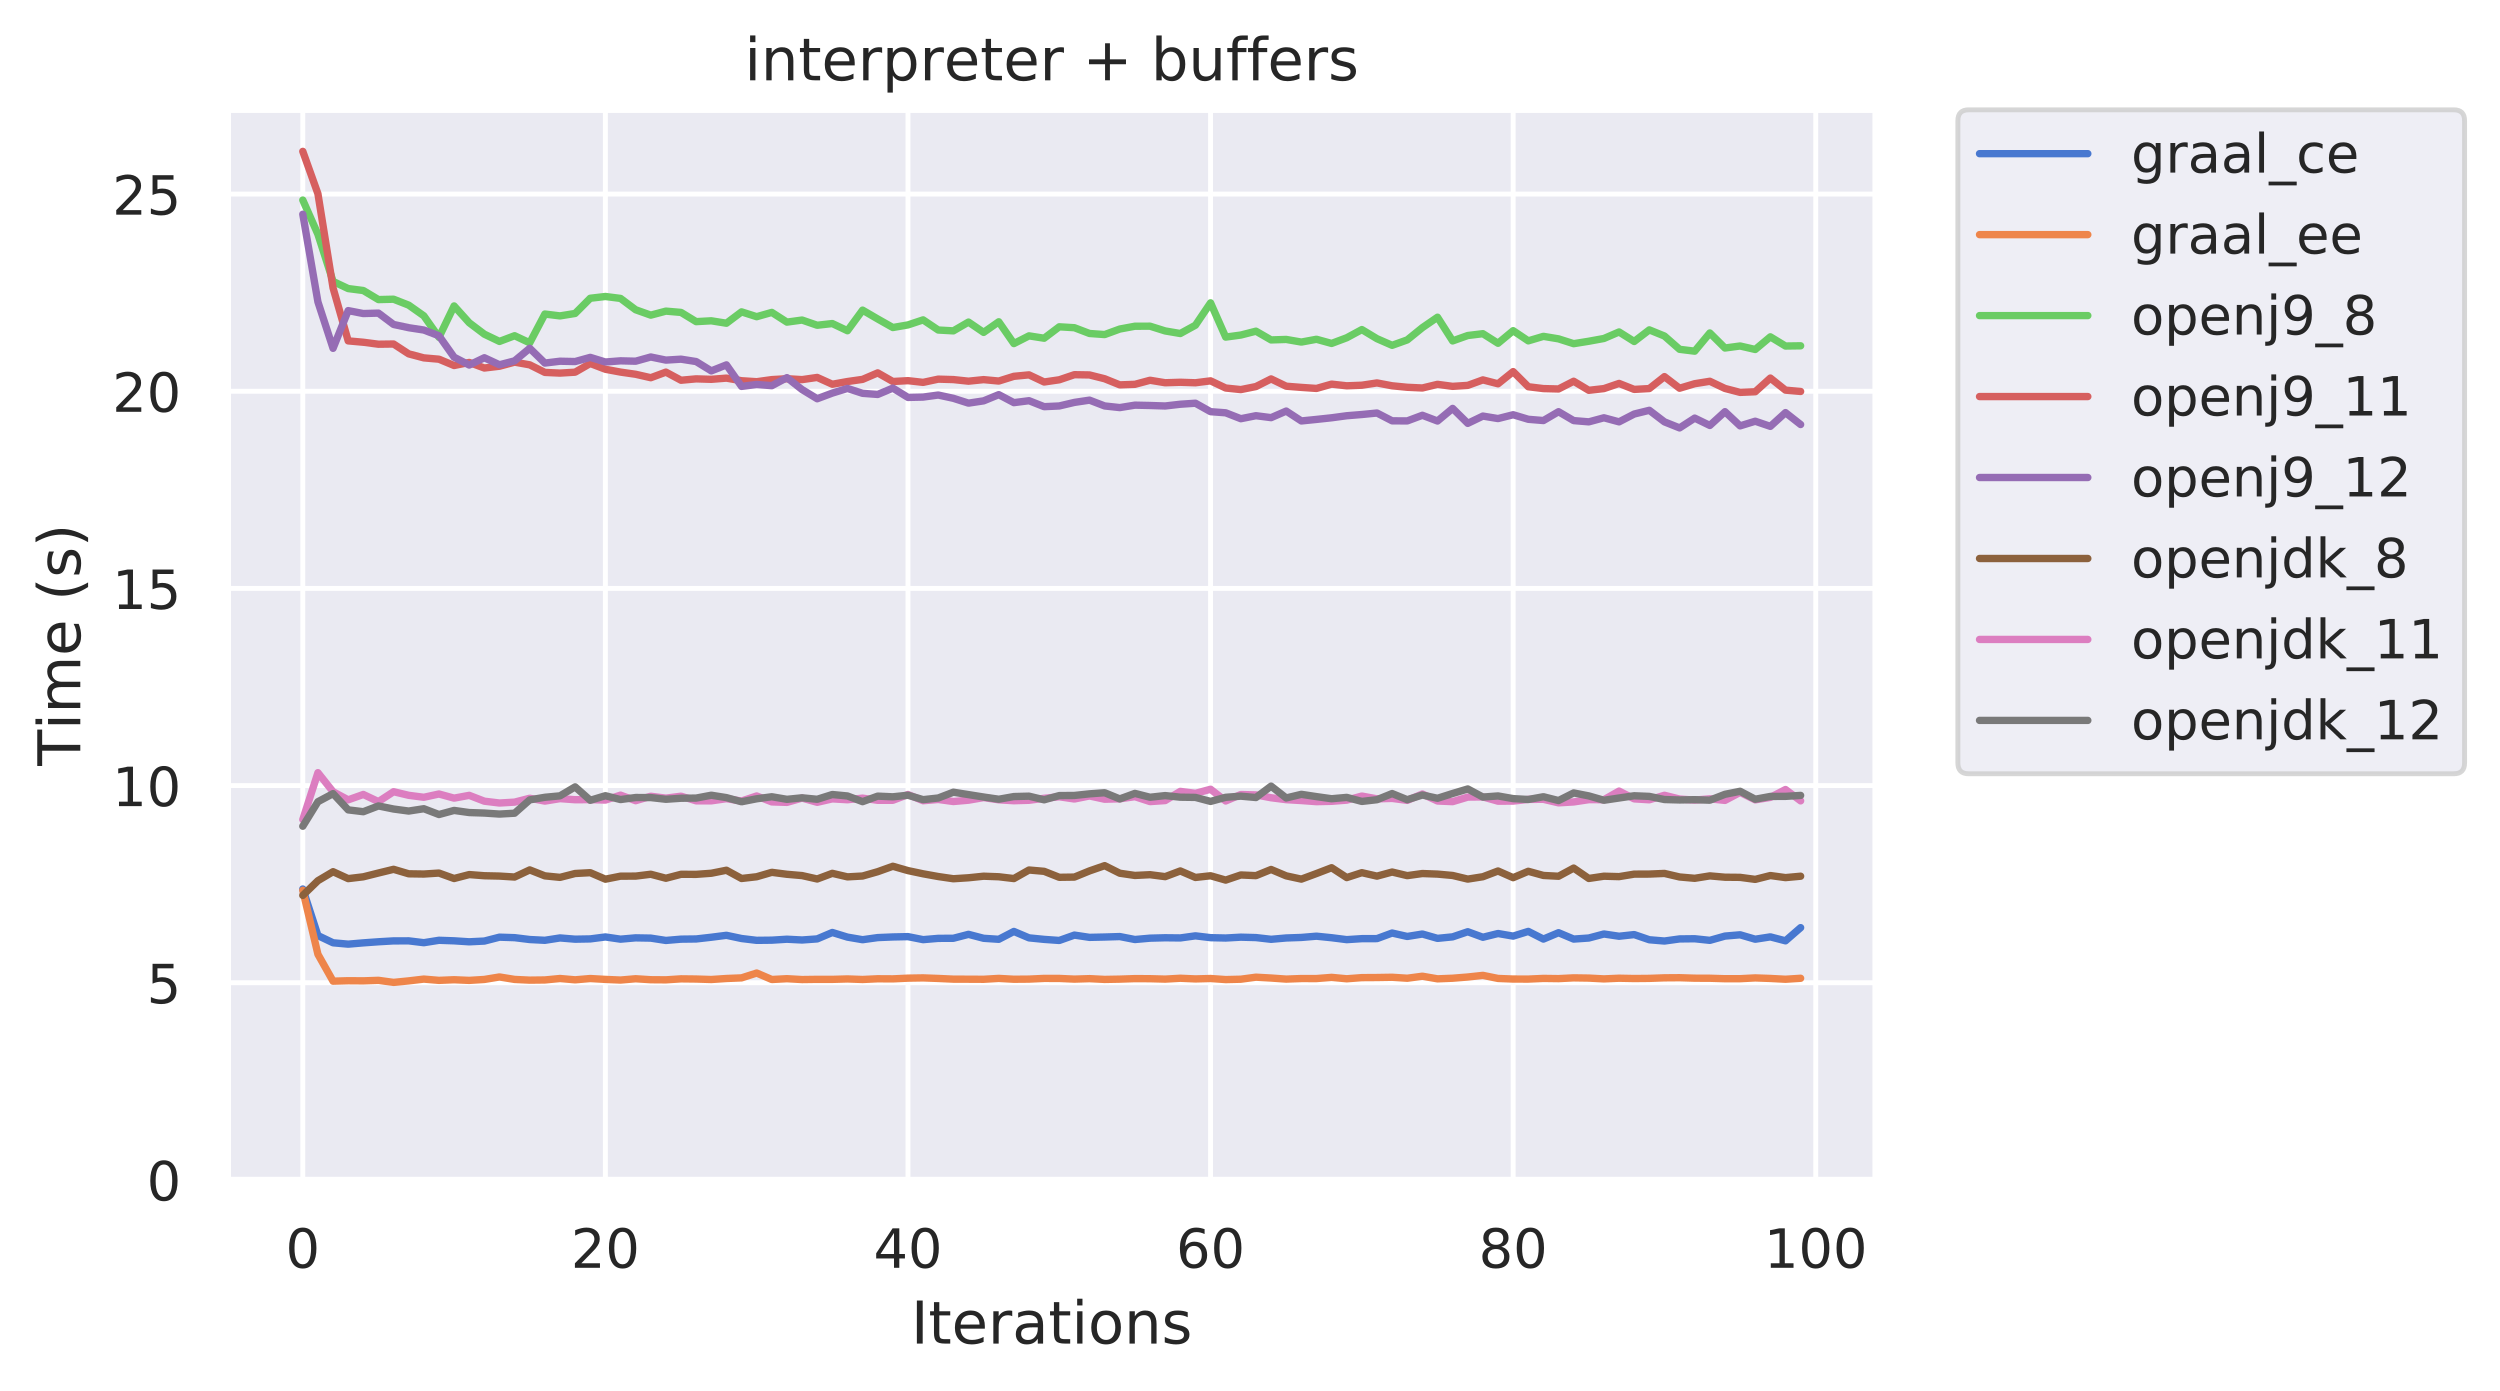 <?xml version="1.0" encoding="utf-8" standalone="no"?>
<!DOCTYPE svg PUBLIC "-//W3C//DTD SVG 1.1//EN"
  "http://www.w3.org/Graphics/SVG/1.1/DTD/svg11.dtd">
<!-- Created with matplotlib (https://matplotlib.org/) -->
<svg height="282.718pt" version="1.1" viewBox="0 0 508.011 282.718" width="508.011pt" xmlns="http://www.w3.org/2000/svg" xmlns:xlink="http://www.w3.org/1999/xlink">
 <defs>
  <style type="text/css">
*{stroke-linecap:butt;stroke-linejoin:round;}
  </style>
 </defs>
 <g id="figure_1">
  <g id="patch_1">
   <path d="M 0 282.718 
L 508.011 282.718 
L 508.011 0 
L 0 0 
z
" style="fill:#ffffff;"/>
  </g>
  <g id="axes_1">
   <g id="patch_2">
    <path d="M 46.311 239.758 
L 381.111 239.758 
L 381.111 22.318 
L 46.311 22.318 
z
" style="fill:#eaeaf2;"/>
   </g>
   <g id="matplotlib.axis_1">
    <g id="xtick_1">
     <g id="line2d_1">
      <path clip-path="url(#pb53cee1a97)" d="M 61.529 239.758 
L 61.529 22.318 
" style="fill:none;stroke:#ffffff;stroke-linecap:round;"/>
     </g>
     <g id="text_1">
      <!-- 0 -->
      <defs>
       <path d="M 31.781 66.406 
Q 24.172 66.406 20.328 58.906 
Q 16.5 51.422 16.5 36.375 
Q 16.5 21.391 20.328 13.891 
Q 24.172 6.391 31.781 6.391 
Q 39.453 6.391 43.281 13.891 
Q 47.125 21.391 47.125 36.375 
Q 47.125 51.422 43.281 58.906 
Q 39.453 66.406 31.781 66.406 
z
M 31.781 74.219 
Q 44.047 74.219 50.516 64.516 
Q 56.984 54.828 56.984 36.375 
Q 56.984 17.969 50.516 8.266 
Q 44.047 -1.422 31.781 -1.422 
Q 19.531 -1.422 13.062 8.266 
Q 6.594 17.969 6.594 36.375 
Q 6.594 54.828 13.062 64.516 
Q 19.531 74.219 31.781 74.219 
z
" id="DejaVuSans-48"/>
      </defs>
      <g style="fill:#262626;" transform="translate(58.03 257.616)scale(0.11 -0.11)">
       <use xlink:href="#DejaVuSans-48"/>
      </g>
     </g>
    </g>
    <g id="xtick_2">
     <g id="line2d_2">
      <path clip-path="url(#pb53cee1a97)" d="M 123.017 239.758 
L 123.017 22.318 
" style="fill:none;stroke:#ffffff;stroke-linecap:round;"/>
     </g>
     <g id="text_2">
      <!-- 20 -->
      <defs>
       <path d="M 19.188 8.297 
L 53.609 8.297 
L 53.609 0 
L 7.328 0 
L 7.328 8.297 
Q 12.938 14.109 22.625 23.891 
Q 32.328 33.688 34.812 36.531 
Q 39.547 41.844 41.422 45.531 
Q 43.312 49.219 43.312 52.781 
Q 43.312 58.594 39.234 62.25 
Q 35.156 65.922 28.609 65.922 
Q 23.969 65.922 18.812 64.312 
Q 13.672 62.703 7.812 59.422 
L 7.812 69.391 
Q 13.766 71.781 18.938 73 
Q 24.125 74.219 28.422 74.219 
Q 39.75 74.219 46.484 68.547 
Q 53.219 62.891 53.219 53.422 
Q 53.219 48.922 51.531 44.891 
Q 49.859 40.875 45.406 35.406 
Q 44.188 33.984 37.641 27.219 
Q 31.109 20.453 19.188 8.297 
z
" id="DejaVuSans-50"/>
      </defs>
      <g style="fill:#262626;" transform="translate(116.018 257.616)scale(0.11 -0.11)">
       <use xlink:href="#DejaVuSans-50"/>
       <use x="63.623" xlink:href="#DejaVuSans-48"/>
      </g>
     </g>
    </g>
    <g id="xtick_3">
     <g id="line2d_3">
      <path clip-path="url(#pb53cee1a97)" d="M 184.505 239.758 
L 184.505 22.318 
" style="fill:none;stroke:#ffffff;stroke-linecap:round;"/>
     </g>
     <g id="text_3">
      <!-- 40 -->
      <defs>
       <path d="M 37.797 64.312 
L 12.891 25.391 
L 37.797 25.391 
z
M 35.203 72.906 
L 47.609 72.906 
L 47.609 25.391 
L 58.016 25.391 
L 58.016 17.188 
L 47.609 17.188 
L 47.609 0 
L 37.797 0 
L 37.797 17.188 
L 4.891 17.188 
L 4.891 26.703 
z
" id="DejaVuSans-52"/>
      </defs>
      <g style="fill:#262626;" transform="translate(177.506 257.616)scale(0.11 -0.11)">
       <use xlink:href="#DejaVuSans-52"/>
       <use x="63.623" xlink:href="#DejaVuSans-48"/>
      </g>
     </g>
    </g>
    <g id="xtick_4">
     <g id="line2d_4">
      <path clip-path="url(#pb53cee1a97)" d="M 245.992 239.758 
L 245.992 22.318 
" style="fill:none;stroke:#ffffff;stroke-linecap:round;"/>
     </g>
     <g id="text_4">
      <!-- 60 -->
      <defs>
       <path d="M 33.016 40.375 
Q 26.375 40.375 22.484 35.828 
Q 18.609 31.297 18.609 23.391 
Q 18.609 15.531 22.484 10.953 
Q 26.375 6.391 33.016 6.391 
Q 39.656 6.391 43.531 10.953 
Q 47.406 15.531 47.406 23.391 
Q 47.406 31.297 43.531 35.828 
Q 39.656 40.375 33.016 40.375 
z
M 52.594 71.297 
L 52.594 62.312 
Q 48.875 64.062 45.094 64.984 
Q 41.312 65.922 37.594 65.922 
Q 27.828 65.922 22.672 59.328 
Q 17.531 52.734 16.797 39.406 
Q 19.672 43.656 24.016 45.922 
Q 28.375 48.188 33.594 48.188 
Q 44.578 48.188 50.953 41.516 
Q 57.328 34.859 57.328 23.391 
Q 57.328 12.156 50.688 5.359 
Q 44.047 -1.422 33.016 -1.422 
Q 20.359 -1.422 13.672 8.266 
Q 6.984 17.969 6.984 36.375 
Q 6.984 53.656 15.188 63.938 
Q 23.391 74.219 37.203 74.219 
Q 40.922 74.219 44.703 73.484 
Q 48.484 72.75 52.594 71.297 
z
" id="DejaVuSans-54"/>
      </defs>
      <g style="fill:#262626;" transform="translate(238.993 257.616)scale(0.11 -0.11)">
       <use xlink:href="#DejaVuSans-54"/>
       <use x="63.623" xlink:href="#DejaVuSans-48"/>
      </g>
     </g>
    </g>
    <g id="xtick_5">
     <g id="line2d_5">
      <path clip-path="url(#pb53cee1a97)" d="M 307.48 239.758 
L 307.48 22.318 
" style="fill:none;stroke:#ffffff;stroke-linecap:round;"/>
     </g>
     <g id="text_5">
      <!-- 80 -->
      <defs>
       <path d="M 31.781 34.625 
Q 24.75 34.625 20.719 30.859 
Q 16.703 27.094 16.703 20.516 
Q 16.703 13.922 20.719 10.156 
Q 24.75 6.391 31.781 6.391 
Q 38.812 6.391 42.859 10.172 
Q 46.922 13.969 46.922 20.516 
Q 46.922 27.094 42.891 30.859 
Q 38.875 34.625 31.781 34.625 
z
M 21.922 38.812 
Q 15.578 40.375 12.031 44.719 
Q 8.5 49.078 8.5 55.328 
Q 8.5 64.062 14.719 69.141 
Q 20.953 74.219 31.781 74.219 
Q 42.672 74.219 48.875 69.141 
Q 55.078 64.062 55.078 55.328 
Q 55.078 49.078 51.531 44.719 
Q 48 40.375 41.703 38.812 
Q 48.828 37.156 52.797 32.312 
Q 56.781 27.484 56.781 20.516 
Q 56.781 9.906 50.312 4.234 
Q 43.844 -1.422 31.781 -1.422 
Q 19.734 -1.422 13.25 4.234 
Q 6.781 9.906 6.781 20.516 
Q 6.781 27.484 10.781 32.312 
Q 14.797 37.156 21.922 38.812 
z
M 18.312 54.391 
Q 18.312 48.734 21.844 45.562 
Q 25.391 42.391 31.781 42.391 
Q 38.141 42.391 41.719 45.562 
Q 45.312 48.734 45.312 54.391 
Q 45.312 60.062 41.719 63.234 
Q 38.141 66.406 31.781 66.406 
Q 25.391 66.406 21.844 63.234 
Q 18.312 60.062 18.312 54.391 
z
" id="DejaVuSans-56"/>
      </defs>
      <g style="fill:#262626;" transform="translate(300.481 257.616)scale(0.11 -0.11)">
       <use xlink:href="#DejaVuSans-56"/>
       <use x="63.623" xlink:href="#DejaVuSans-48"/>
      </g>
     </g>
    </g>
    <g id="xtick_6">
     <g id="line2d_6">
      <path clip-path="url(#pb53cee1a97)" d="M 368.967 239.758 
L 368.967 22.318 
" style="fill:none;stroke:#ffffff;stroke-linecap:round;"/>
     </g>
     <g id="text_6">
      <!-- 100 -->
      <defs>
       <path d="M 12.406 8.297 
L 28.516 8.297 
L 28.516 63.922 
L 10.984 60.406 
L 10.984 69.391 
L 28.422 72.906 
L 38.281 72.906 
L 38.281 8.297 
L 54.391 8.297 
L 54.391 0 
L 12.406 0 
z
" id="DejaVuSans-49"/>
      </defs>
      <g style="fill:#262626;" transform="translate(358.469 257.616)scale(0.11 -0.11)">
       <use xlink:href="#DejaVuSans-49"/>
       <use x="63.623" xlink:href="#DejaVuSans-48"/>
       <use x="127.246" xlink:href="#DejaVuSans-48"/>
      </g>
     </g>
    </g>
    <g id="text_7">
     <!-- Iterations -->
     <defs>
      <path d="M 9.812 72.906 
L 19.672 72.906 
L 19.672 0 
L 9.812 0 
z
" id="DejaVuSans-73"/>
      <path d="M 18.312 70.219 
L 18.312 54.688 
L 36.812 54.688 
L 36.812 47.703 
L 18.312 47.703 
L 18.312 18.016 
Q 18.312 11.328 20.141 9.422 
Q 21.969 7.516 27.594 7.516 
L 36.812 7.516 
L 36.812 0 
L 27.594 0 
Q 17.188 0 13.234 3.875 
Q 9.281 7.766 9.281 18.016 
L 9.281 47.703 
L 2.688 47.703 
L 2.688 54.688 
L 9.281 54.688 
L 9.281 70.219 
z
" id="DejaVuSans-116"/>
      <path d="M 56.203 29.594 
L 56.203 25.203 
L 14.891 25.203 
Q 15.484 15.922 20.484 11.062 
Q 25.484 6.203 34.422 6.203 
Q 39.594 6.203 44.453 7.469 
Q 49.312 8.734 54.109 11.281 
L 54.109 2.781 
Q 49.266 0.734 44.188 -0.344 
Q 39.109 -1.422 33.891 -1.422 
Q 20.797 -1.422 13.156 6.188 
Q 5.516 13.812 5.516 26.812 
Q 5.516 40.234 12.766 48.109 
Q 20.016 56 32.328 56 
Q 43.359 56 49.781 48.891 
Q 56.203 41.797 56.203 29.594 
z
M 47.219 32.234 
Q 47.125 39.594 43.094 43.984 
Q 39.062 48.391 32.422 48.391 
Q 24.906 48.391 20.391 44.141 
Q 15.875 39.891 15.188 32.172 
z
" id="DejaVuSans-101"/>
      <path d="M 41.109 46.297 
Q 39.594 47.172 37.812 47.578 
Q 36.031 48 33.891 48 
Q 26.266 48 22.188 43.047 
Q 18.109 38.094 18.109 28.812 
L 18.109 0 
L 9.078 0 
L 9.078 54.688 
L 18.109 54.688 
L 18.109 46.188 
Q 20.953 51.172 25.484 53.578 
Q 30.031 56 36.531 56 
Q 37.453 56 38.578 55.875 
Q 39.703 55.766 41.062 55.516 
z
" id="DejaVuSans-114"/>
      <path d="M 34.281 27.484 
Q 23.391 27.484 19.188 25 
Q 14.984 22.516 14.984 16.5 
Q 14.984 11.719 18.141 8.906 
Q 21.297 6.109 26.703 6.109 
Q 34.188 6.109 38.703 11.406 
Q 43.219 16.703 43.219 25.484 
L 43.219 27.484 
z
M 52.203 31.203 
L 52.203 0 
L 43.219 0 
L 43.219 8.297 
Q 40.141 3.328 35.547 0.953 
Q 30.953 -1.422 24.312 -1.422 
Q 15.922 -1.422 10.953 3.297 
Q 6 8.016 6 15.922 
Q 6 25.141 12.172 29.828 
Q 18.359 34.516 30.609 34.516 
L 43.219 34.516 
L 43.219 35.406 
Q 43.219 41.609 39.141 45 
Q 35.062 48.391 27.688 48.391 
Q 23 48.391 18.547 47.266 
Q 14.109 46.141 10.016 43.891 
L 10.016 52.203 
Q 14.938 54.109 19.578 55.047 
Q 24.219 56 28.609 56 
Q 40.484 56 46.344 49.844 
Q 52.203 43.703 52.203 31.203 
z
" id="DejaVuSans-97"/>
      <path d="M 9.422 54.688 
L 18.406 54.688 
L 18.406 0 
L 9.422 0 
z
M 9.422 75.984 
L 18.406 75.984 
L 18.406 64.594 
L 9.422 64.594 
z
" id="DejaVuSans-105"/>
      <path d="M 30.609 48.391 
Q 23.391 48.391 19.188 42.75 
Q 14.984 37.109 14.984 27.297 
Q 14.984 17.484 19.156 11.844 
Q 23.344 6.203 30.609 6.203 
Q 37.797 6.203 41.984 11.859 
Q 46.188 17.531 46.188 27.297 
Q 46.188 37.016 41.984 42.703 
Q 37.797 48.391 30.609 48.391 
z
M 30.609 56 
Q 42.328 56 49.016 48.375 
Q 55.719 40.766 55.719 27.297 
Q 55.719 13.875 49.016 6.219 
Q 42.328 -1.422 30.609 -1.422 
Q 18.844 -1.422 12.172 6.219 
Q 5.516 13.875 5.516 27.297 
Q 5.516 40.766 12.172 48.375 
Q 18.844 56 30.609 56 
z
" id="DejaVuSans-111"/>
      <path d="M 54.891 33.016 
L 54.891 0 
L 45.906 0 
L 45.906 32.719 
Q 45.906 40.484 42.875 44.328 
Q 39.844 48.188 33.797 48.188 
Q 26.516 48.188 22.312 43.547 
Q 18.109 38.922 18.109 30.906 
L 18.109 0 
L 9.078 0 
L 9.078 54.688 
L 18.109 54.688 
L 18.109 46.188 
Q 21.344 51.125 25.703 53.562 
Q 30.078 56 35.797 56 
Q 45.219 56 50.047 50.172 
Q 54.891 44.344 54.891 33.016 
z
" id="DejaVuSans-110"/>
      <path d="M 44.281 53.078 
L 44.281 44.578 
Q 40.484 46.531 36.375 47.5 
Q 32.281 48.484 27.875 48.484 
Q 21.188 48.484 17.844 46.438 
Q 14.5 44.391 14.5 40.281 
Q 14.5 37.156 16.891 35.375 
Q 19.281 33.594 26.516 31.984 
L 29.594 31.297 
Q 39.156 29.25 43.188 25.516 
Q 47.219 21.781 47.219 15.094 
Q 47.219 7.469 41.188 3.016 
Q 35.156 -1.422 24.609 -1.422 
Q 20.219 -1.422 15.453 -0.562 
Q 10.688 0.297 5.422 2 
L 5.422 11.281 
Q 10.406 8.688 15.234 7.391 
Q 20.062 6.109 24.812 6.109 
Q 31.156 6.109 34.562 8.281 
Q 37.984 10.453 37.984 14.406 
Q 37.984 18.062 35.516 20.016 
Q 33.062 21.969 24.703 23.781 
L 21.578 24.516 
Q 13.234 26.266 9.516 29.906 
Q 5.812 33.547 5.812 39.891 
Q 5.812 47.609 11.281 51.797 
Q 16.75 56 26.812 56 
Q 31.781 56 36.172 55.266 
Q 40.578 54.547 44.281 53.078 
z
" id="DejaVuSans-115"/>
     </defs>
     <g style="fill:#262626;" transform="translate(185.135 273.022)scale(0.12 -0.12)">
      <use xlink:href="#DejaVuSans-73"/>
      <use x="29.492" xlink:href="#DejaVuSans-116"/>
      <use x="68.701" xlink:href="#DejaVuSans-101"/>
      <use x="130.225" xlink:href="#DejaVuSans-114"/>
      <use x="171.338" xlink:href="#DejaVuSans-97"/>
      <use x="232.617" xlink:href="#DejaVuSans-116"/>
      <use x="271.826" xlink:href="#DejaVuSans-105"/>
      <use x="299.609" xlink:href="#DejaVuSans-111"/>
      <use x="360.791" xlink:href="#DejaVuSans-110"/>
      <use x="424.17" xlink:href="#DejaVuSans-115"/>
     </g>
    </g>
   </g>
   <g id="matplotlib.axis_2">
    <g id="ytick_1">
     <g id="line2d_7">
      <path clip-path="url(#pb53cee1a97)" d="M 46.311 239.758 
L 381.111 239.758 
" style="fill:none;stroke:#ffffff;stroke-linecap:round;"/>
     </g>
     <g id="text_8">
      <!-- 0 -->
      <g style="fill:#262626;" transform="translate(29.812 243.937)scale(0.11 -0.11)">
       <use xlink:href="#DejaVuSans-48"/>
      </g>
     </g>
    </g>
    <g id="ytick_2">
     <g id="line2d_8">
      <path clip-path="url(#pb53cee1a97)" d="M 46.311 199.694 
L 381.111 199.694 
" style="fill:none;stroke:#ffffff;stroke-linecap:round;"/>
     </g>
     <g id="text_9">
      <!-- 5 -->
      <defs>
       <path d="M 10.797 72.906 
L 49.516 72.906 
L 49.516 64.594 
L 19.828 64.594 
L 19.828 46.734 
Q 21.969 47.469 24.109 47.828 
Q 26.266 48.188 28.422 48.188 
Q 40.625 48.188 47.75 41.5 
Q 54.891 34.812 54.891 23.391 
Q 54.891 11.625 47.562 5.094 
Q 40.234 -1.422 26.906 -1.422 
Q 22.312 -1.422 17.547 -0.641 
Q 12.797 0.141 7.719 1.703 
L 7.719 11.625 
Q 12.109 9.234 16.797 8.062 
Q 21.484 6.891 26.703 6.891 
Q 35.156 6.891 40.078 11.328 
Q 45.016 15.766 45.016 23.391 
Q 45.016 31 40.078 35.438 
Q 35.156 39.891 26.703 39.891 
Q 22.75 39.891 18.812 39.016 
Q 14.891 38.141 10.797 36.281 
z
" id="DejaVuSans-53"/>
      </defs>
      <g style="fill:#262626;" transform="translate(29.812 203.874)scale(0.11 -0.11)">
       <use xlink:href="#DejaVuSans-53"/>
      </g>
     </g>
    </g>
    <g id="ytick_3">
     <g id="line2d_9">
      <path clip-path="url(#pb53cee1a97)" d="M 46.311 159.631 
L 381.111 159.631 
" style="fill:none;stroke:#ffffff;stroke-linecap:round;"/>
     </g>
     <g id="text_10">
      <!-- 10 -->
      <g style="fill:#262626;" transform="translate(22.814 163.81)scale(0.11 -0.11)">
       <use xlink:href="#DejaVuSans-49"/>
       <use x="63.623" xlink:href="#DejaVuSans-48"/>
      </g>
     </g>
    </g>
    <g id="ytick_4">
     <g id="line2d_10">
      <path clip-path="url(#pb53cee1a97)" d="M 46.311 119.567 
L 381.111 119.567 
" style="fill:none;stroke:#ffffff;stroke-linecap:round;"/>
     </g>
     <g id="text_11">
      <!-- 15 -->
      <g style="fill:#262626;" transform="translate(22.814 123.746)scale(0.11 -0.11)">
       <use xlink:href="#DejaVuSans-49"/>
       <use x="63.623" xlink:href="#DejaVuSans-53"/>
      </g>
     </g>
    </g>
    <g id="ytick_5">
     <g id="line2d_11">
      <path clip-path="url(#pb53cee1a97)" d="M 46.311 79.503 
L 381.111 79.503 
" style="fill:none;stroke:#ffffff;stroke-linecap:round;"/>
     </g>
     <g id="text_12">
      <!-- 20 -->
      <g style="fill:#262626;" transform="translate(22.814 83.682)scale(0.11 -0.11)">
       <use xlink:href="#DejaVuSans-50"/>
       <use x="63.623" xlink:href="#DejaVuSans-48"/>
      </g>
     </g>
    </g>
    <g id="ytick_6">
     <g id="line2d_12">
      <path clip-path="url(#pb53cee1a97)" d="M 46.311 39.439 
L 381.111 39.439 
" style="fill:none;stroke:#ffffff;stroke-linecap:round;"/>
     </g>
     <g id="text_13">
      <!-- 25 -->
      <g style="fill:#262626;" transform="translate(22.814 43.619)scale(0.11 -0.11)">
       <use xlink:href="#DejaVuSans-50"/>
       <use x="63.623" xlink:href="#DejaVuSans-53"/>
      </g>
     </g>
    </g>
    <g id="text_14">
     <!-- Time (s) -->
     <defs>
      <path d="M -0.297 72.906 
L 61.375 72.906 
L 61.375 64.594 
L 35.5 64.594 
L 35.5 0 
L 25.594 0 
L 25.594 64.594 
L -0.297 64.594 
z
" id="DejaVuSans-84"/>
      <path d="M 52 44.188 
Q 55.375 50.25 60.062 53.125 
Q 64.75 56 71.094 56 
Q 79.641 56 84.281 50.016 
Q 88.922 44.047 88.922 33.016 
L 88.922 0 
L 79.891 0 
L 79.891 32.719 
Q 79.891 40.578 77.094 44.375 
Q 74.312 48.188 68.609 48.188 
Q 61.625 48.188 57.562 43.547 
Q 53.516 38.922 53.516 30.906 
L 53.516 0 
L 44.484 0 
L 44.484 32.719 
Q 44.484 40.625 41.703 44.406 
Q 38.922 48.188 33.109 48.188 
Q 26.219 48.188 22.156 43.531 
Q 18.109 38.875 18.109 30.906 
L 18.109 0 
L 9.078 0 
L 9.078 54.688 
L 18.109 54.688 
L 18.109 46.188 
Q 21.188 51.219 25.484 53.609 
Q 29.781 56 35.688 56 
Q 41.656 56 45.828 52.969 
Q 50 49.953 52 44.188 
z
" id="DejaVuSans-109"/>
      <path id="DejaVuSans-32"/>
      <path d="M 31 75.875 
Q 24.469 64.656 21.281 53.656 
Q 18.109 42.672 18.109 31.391 
Q 18.109 20.125 21.312 9.062 
Q 24.516 -2 31 -13.188 
L 23.188 -13.188 
Q 15.875 -1.703 12.234 9.375 
Q 8.594 20.453 8.594 31.391 
Q 8.594 42.281 12.203 53.312 
Q 15.828 64.359 23.188 75.875 
z
" id="DejaVuSans-40"/>
      <path d="M 8.016 75.875 
L 15.828 75.875 
Q 23.141 64.359 26.781 53.312 
Q 30.422 42.281 30.422 31.391 
Q 30.422 20.453 26.781 9.375 
Q 23.141 -1.703 15.828 -13.188 
L 8.016 -13.188 
Q 14.5 -2 17.703 9.062 
Q 20.906 20.125 20.906 31.391 
Q 20.906 42.672 17.703 53.656 
Q 14.5 64.656 8.016 75.875 
z
" id="DejaVuSans-41"/>
     </defs>
     <g style="fill:#262626;" transform="translate(16.318 155.618)rotate(-90)scale(0.12 -0.12)">
      <use xlink:href="#DejaVuSans-84"/>
      <use x="61.037" xlink:href="#DejaVuSans-105"/>
      <use x="88.82" xlink:href="#DejaVuSans-109"/>
      <use x="186.232" xlink:href="#DejaVuSans-101"/>
      <use x="247.756" xlink:href="#DejaVuSans-32"/>
      <use x="279.543" xlink:href="#DejaVuSans-40"/>
      <use x="318.557" xlink:href="#DejaVuSans-115"/>
      <use x="370.656" xlink:href="#DejaVuSans-41"/>
     </g>
    </g>
   </g>
   <g id="line2d_13">
    <path clip-path="url(#pb53cee1a97)" d="M 61.529 180.656 
L 64.604 190.111 
L 67.678 191.58 
L 70.753 191.857 
L 73.827 191.594 
L 76.901 191.372 
L 79.976 191.192 
L 83.05 191.186 
L 86.124 191.559 
L 89.199 191.071 
L 92.273 191.178 
L 95.348 191.379 
L 98.422 191.228 
L 101.496 190.437 
L 104.571 190.537 
L 107.645 190.916 
L 110.72 191.073 
L 113.794 190.594 
L 116.868 190.846 
L 119.943 190.79 
L 123.017 190.393 
L 126.091 190.844 
L 129.166 190.575 
L 132.24 190.63 
L 135.315 191.103 
L 138.389 190.841 
L 141.463 190.801 
L 144.538 190.45 
L 147.612 190.058 
L 150.686 190.711 
L 153.761 191.081 
L 156.835 191.046 
L 159.91 190.853 
L 162.984 191.01 
L 166.058 190.79 
L 169.133 189.484 
L 172.207 190.427 
L 175.281 190.952 
L 178.356 190.523 
L 181.43 190.394 
L 184.505 190.327 
L 187.579 190.94 
L 190.653 190.678 
L 193.728 190.662 
L 196.802 189.863 
L 199.877 190.665 
L 202.951 190.87 
L 206.025 189.275 
L 209.1 190.578 
L 212.174 190.886 
L 215.248 191.104 
L 218.323 190.015 
L 221.397 190.477 
L 224.472 190.408 
L 227.546 190.313 
L 230.62 190.913 
L 233.695 190.64 
L 236.769 190.558 
L 239.843 190.593 
L 242.918 190.168 
L 245.992 190.538 
L 249.067 190.61 
L 252.141 190.437 
L 255.215 190.52 
L 258.29 190.871 
L 261.364 190.6 
L 264.439 190.493 
L 267.513 190.237 
L 270.587 190.55 
L 273.662 190.938 
L 276.736 190.738 
L 279.81 190.729 
L 282.885 189.597 
L 285.959 190.293 
L 289.034 189.798 
L 292.108 190.68 
L 295.182 190.372 
L 298.257 189.332 
L 301.331 190.456 
L 304.405 189.694 
L 307.48 190.223 
L 310.554 189.266 
L 313.629 190.823 
L 316.703 189.53 
L 319.777 190.825 
L 322.852 190.61 
L 325.926 189.791 
L 329.001 190.25 
L 332.075 189.911 
L 335.149 190.963 
L 338.224 191.22 
L 341.298 190.794 
L 344.372 190.757 
L 347.447 191.083 
L 350.521 190.216 
L 353.596 189.954 
L 356.67 190.854 
L 359.744 190.377 
L 362.819 191.179 
L 365.893 188.505 
" style="fill:none;stroke:#4878d0;stroke-linecap:round;stroke-width:1.5;"/>
   </g>
   <g id="line2d_14">
    <path clip-path="url(#pb53cee1a97)" d="M 61.529 180.909 
L 64.604 193.917 
L 67.678 199.377 
L 70.753 199.289 
L 73.827 199.312 
L 76.901 199.207 
L 79.976 199.628 
L 83.05 199.319 
L 86.124 198.956 
L 89.199 199.216 
L 92.273 199.086 
L 95.348 199.22 
L 98.422 199.028 
L 101.496 198.522 
L 104.571 199.023 
L 107.645 199.17 
L 110.72 199.131 
L 113.794 198.836 
L 116.868 199.104 
L 119.943 198.84 
L 123.017 199.02 
L 126.091 199.151 
L 129.166 198.886 
L 132.24 199.083 
L 135.315 199.107 
L 138.389 198.906 
L 141.463 198.943 
L 144.538 199.04 
L 147.612 198.834 
L 150.686 198.709 
L 153.761 197.724 
L 156.835 199.04 
L 159.91 198.875 
L 162.984 199.05 
L 166.058 199.007 
L 169.133 199.013 
L 172.207 198.924 
L 175.281 199.036 
L 178.356 198.891 
L 181.43 198.911 
L 184.505 198.765 
L 187.579 198.712 
L 190.653 198.824 
L 193.728 198.967 
L 196.802 198.979 
L 199.877 198.996 
L 202.951 198.813 
L 206.025 198.987 
L 209.1 198.96 
L 212.174 198.815 
L 215.248 198.821 
L 218.323 198.962 
L 221.397 198.864 
L 224.472 199.023 
L 227.546 198.965 
L 230.62 198.858 
L 233.695 198.875 
L 236.769 198.961 
L 239.843 198.785 
L 242.918 198.92 
L 245.992 198.837 
L 249.067 199.055 
L 252.141 198.98 
L 255.215 198.567 
L 258.29 198.741 
L 261.364 198.958 
L 264.439 198.842 
L 267.513 198.847 
L 270.587 198.605 
L 273.662 198.892 
L 276.736 198.658 
L 279.81 198.637 
L 282.885 198.585 
L 285.959 198.782 
L 289.034 198.373 
L 292.108 198.904 
L 295.182 198.78 
L 298.257 198.532 
L 301.331 198.2 
L 304.405 198.824 
L 307.48 198.947 
L 310.554 198.955 
L 313.629 198.817 
L 316.703 198.86 
L 319.777 198.705 
L 322.852 198.752 
L 325.926 198.915 
L 329.001 198.778 
L 332.075 198.84 
L 335.149 198.811 
L 338.224 198.699 
L 341.298 198.674 
L 344.372 198.772 
L 347.447 198.785 
L 350.521 198.878 
L 353.596 198.874 
L 356.67 198.716 
L 359.744 198.825 
L 362.819 198.988 
L 365.893 198.79 
" style="fill:none;stroke:#ee854a;stroke-linecap:round;stroke-width:1.5;"/>
   </g>
   <g id="line2d_15">
    <path clip-path="url(#pb53cee1a97)" d="M 61.529 40.654 
L 64.604 47.622 
L 67.678 57.19 
L 70.753 58.639 
L 73.827 59.036 
L 76.901 60.876 
L 79.976 60.801 
L 83.05 62.007 
L 86.124 64.178 
L 89.199 68.535 
L 92.273 62.17 
L 95.348 65.586 
L 98.422 67.907 
L 101.496 69.379 
L 104.571 68.221 
L 107.645 69.666 
L 110.72 63.815 
L 113.794 64.192 
L 116.868 63.696 
L 119.943 60.607 
L 123.017 60.248 
L 126.091 60.639 
L 129.166 62.943 
L 132.24 64.039 
L 135.315 63.222 
L 138.389 63.484 
L 141.463 65.359 
L 144.538 65.188 
L 147.612 65.682 
L 150.686 63.373 
L 153.761 64.354 
L 156.835 63.482 
L 159.91 65.456 
L 162.984 65.034 
L 166.058 66.095 
L 169.133 65.747 
L 172.207 67.205 
L 175.281 63.021 
L 178.356 64.815 
L 181.43 66.554 
L 184.505 66.022 
L 187.579 65 
L 190.653 67.062 
L 193.728 67.231 
L 196.802 65.448 
L 199.877 67.542 
L 202.951 65.39 
L 206.025 69.814 
L 209.1 68.247 
L 212.174 68.73 
L 215.248 66.408 
L 218.323 66.592 
L 221.397 67.765 
L 224.472 67.986 
L 227.546 66.861 
L 230.62 66.29 
L 233.695 66.283 
L 236.769 67.249 
L 239.843 67.772 
L 242.918 66.084 
L 245.992 61.538 
L 249.067 68.499 
L 252.141 68.082 
L 255.215 67.296 
L 258.29 69.074 
L 261.364 68.975 
L 264.439 69.509 
L 267.513 68.941 
L 270.587 69.787 
L 273.662 68.634 
L 276.736 66.971 
L 279.81 68.825 
L 282.885 70.171 
L 285.959 69.07 
L 289.034 66.578 
L 292.108 64.461 
L 295.182 69.276 
L 298.257 68.179 
L 301.331 67.807 
L 304.405 69.754 
L 307.48 67.198 
L 310.554 69.262 
L 313.629 68.348 
L 316.703 68.857 
L 319.777 69.838 
L 322.852 69.342 
L 325.926 68.778 
L 329.001 67.457 
L 332.075 69.391 
L 335.149 67.032 
L 338.224 68.284 
L 341.298 70.981 
L 344.372 71.36 
L 347.447 67.662 
L 350.521 70.718 
L 353.596 70.306 
L 356.67 71.014 
L 359.744 68.447 
L 362.819 70.314 
L 365.893 70.269 
" style="fill:none;stroke:#6acc64;stroke-linecap:round;stroke-width:1.5;"/>
   </g>
   <g id="line2d_16">
    <path clip-path="url(#pb53cee1a97)" d="M 61.529 30.761 
L 64.604 39.369 
L 67.678 58.508 
L 70.753 69.268 
L 73.827 69.546 
L 76.901 69.947 
L 79.976 69.904 
L 83.05 71.91 
L 86.124 72.722 
L 89.199 72.992 
L 92.273 74.272 
L 95.348 73.652 
L 98.422 74.784 
L 101.496 74.418 
L 104.571 73.588 
L 107.645 74.137 
L 110.72 75.675 
L 113.794 75.814 
L 116.868 75.629 
L 119.943 73.859 
L 123.017 75.035 
L 126.091 75.611 
L 129.166 76.054 
L 132.24 76.754 
L 135.315 75.617 
L 138.389 77.267 
L 141.463 76.986 
L 144.538 77.08 
L 147.612 76.837 
L 150.686 77.367 
L 153.761 77.565 
L 156.835 77.138 
L 159.91 76.957 
L 162.984 77.141 
L 166.058 76.696 
L 169.133 78.081 
L 172.207 77.529 
L 175.281 77.09 
L 178.356 75.771 
L 181.43 77.521 
L 184.505 77.353 
L 187.579 77.701 
L 190.653 77.042 
L 193.728 77.131 
L 196.802 77.458 
L 199.877 77.142 
L 202.951 77.431 
L 206.025 76.469 
L 209.1 76.172 
L 212.174 77.623 
L 215.248 77.176 
L 218.323 76.137 
L 221.397 76.191 
L 224.472 76.965 
L 227.546 78.207 
L 230.62 78.096 
L 233.695 77.27 
L 236.769 77.776 
L 239.843 77.678 
L 242.918 77.78 
L 245.992 77.39 
L 249.067 78.848 
L 252.141 79.167 
L 255.215 78.549 
L 258.29 77 
L 261.364 78.479 
L 264.439 78.72 
L 267.513 78.932 
L 270.587 78.057 
L 273.662 78.397 
L 276.736 78.278 
L 279.81 77.813 
L 282.885 78.395 
L 285.959 78.697 
L 289.034 78.839 
L 292.108 78.099 
L 295.182 78.509 
L 298.257 78.308 
L 301.331 77.196 
L 304.405 77.988 
L 307.48 75.514 
L 310.554 78.586 
L 313.629 78.962 
L 316.703 79.041 
L 319.777 77.471 
L 322.852 79.315 
L 325.926 78.964 
L 329.001 77.914 
L 332.075 79.129 
L 335.149 78.958 
L 338.224 76.532 
L 341.298 78.889 
L 344.372 77.972 
L 347.447 77.476 
L 350.521 78.935 
L 353.596 79.736 
L 356.67 79.607 
L 359.744 76.828 
L 362.819 79.279 
L 365.893 79.549 
" style="fill:none;stroke:#d65f5f;stroke-linecap:round;stroke-width:1.5;"/>
   </g>
   <g id="line2d_17">
    <path clip-path="url(#pb53cee1a97)" d="M 61.529 43.535 
L 64.604 61.346 
L 67.678 70.78 
L 70.753 63.119 
L 73.827 63.714 
L 76.901 63.625 
L 79.976 65.933 
L 83.05 66.592 
L 86.124 67.063 
L 89.199 68.233 
L 92.273 72.58 
L 95.348 74.176 
L 98.422 72.695 
L 101.496 74.122 
L 104.571 73.327 
L 107.645 70.772 
L 110.72 73.776 
L 113.794 73.402 
L 116.868 73.468 
L 119.943 72.619 
L 123.017 73.563 
L 126.091 73.322 
L 129.166 73.398 
L 132.24 72.541 
L 135.315 73.175 
L 138.389 72.985 
L 141.463 73.471 
L 144.538 75.367 
L 147.612 74.145 
L 150.686 78.519 
L 153.761 78.12 
L 156.835 78.371 
L 159.91 76.74 
L 162.984 79.163 
L 166.058 81.029 
L 169.133 79.878 
L 172.207 78.929 
L 175.281 79.927 
L 178.356 80.156 
L 181.43 78.866 
L 184.505 80.76 
L 187.579 80.69 
L 190.653 80.273 
L 193.728 80.938 
L 196.802 81.92 
L 199.877 81.456 
L 202.951 80.196 
L 206.025 81.819 
L 209.1 81.425 
L 212.174 82.638 
L 215.248 82.494 
L 218.323 81.77 
L 221.397 81.311 
L 224.472 82.491 
L 227.546 82.826 
L 230.62 82.328 
L 233.695 82.397 
L 236.769 82.497 
L 239.843 82.143 
L 242.918 81.934 
L 245.992 83.655 
L 249.067 83.884 
L 252.141 85.084 
L 255.215 84.473 
L 258.29 84.868 
L 261.364 83.532 
L 264.439 85.539 
L 267.513 85.226 
L 270.587 84.896 
L 273.662 84.48 
L 276.736 84.23 
L 279.81 83.927 
L 282.885 85.513 
L 285.959 85.532 
L 289.034 84.387 
L 292.108 85.552 
L 295.182 82.992 
L 298.257 86.028 
L 301.331 84.548 
L 304.405 85.056 
L 307.48 84.276 
L 310.554 85.203 
L 313.629 85.457 
L 316.703 83.659 
L 319.777 85.468 
L 322.852 85.722 
L 325.926 84.896 
L 329.001 85.722 
L 332.075 84.133 
L 335.149 83.375 
L 338.224 85.723 
L 341.298 86.953 
L 344.372 84.962 
L 347.447 86.455 
L 350.521 83.654 
L 353.596 86.538 
L 356.67 85.594 
L 359.744 86.638 
L 362.819 83.846 
L 365.893 86.264 
" style="fill:none;stroke:#956cb4;stroke-linecap:round;stroke-width:1.5;"/>
   </g>
   <g id="line2d_18">
    <path clip-path="url(#pb53cee1a97)" d="M 61.529 181.943 
L 64.604 178.958 
L 67.678 177.133 
L 70.753 178.54 
L 73.827 178.171 
L 76.901 177.4 
L 79.976 176.648 
L 83.05 177.559 
L 86.124 177.608 
L 89.199 177.409 
L 92.273 178.516 
L 95.348 177.716 
L 98.422 177.953 
L 101.496 178.023 
L 104.571 178.216 
L 107.645 176.769 
L 110.72 177.979 
L 113.794 178.286 
L 116.868 177.498 
L 119.943 177.332 
L 123.017 178.655 
L 126.091 178.042 
L 129.166 178.029 
L 132.24 177.651 
L 135.315 178.465 
L 138.389 177.662 
L 141.463 177.673 
L 144.538 177.448 
L 147.612 176.836 
L 150.686 178.512 
L 153.761 178.158 
L 156.835 177.262 
L 159.91 177.659 
L 162.984 177.923 
L 166.058 178.614 
L 169.133 177.464 
L 172.207 178.184 
L 175.281 178.011 
L 178.356 177.131 
L 181.43 176.028 
L 184.505 176.911 
L 187.579 177.561 
L 190.653 178.116 
L 193.728 178.565 
L 196.802 178.367 
L 199.877 178.049 
L 202.951 178.161 
L 206.025 178.528 
L 209.1 176.79 
L 212.174 177.058 
L 215.248 178.272 
L 218.323 178.227 
L 221.397 176.971 
L 224.472 175.903 
L 227.546 177.444 
L 230.62 177.895 
L 233.695 177.741 
L 236.769 178.138 
L 239.843 176.98 
L 242.918 178.303 
L 245.992 177.959 
L 249.067 178.84 
L 252.141 177.797 
L 255.215 177.934 
L 258.29 176.683 
L 261.364 177.977 
L 264.439 178.644 
L 267.513 177.505 
L 270.587 176.326 
L 273.662 178.328 
L 276.736 177.332 
L 279.81 178.035 
L 282.885 177.2 
L 285.959 177.934 
L 289.034 177.505 
L 292.108 177.621 
L 295.182 177.899 
L 298.257 178.637 
L 301.331 178.155 
L 304.405 176.99 
L 307.48 178.348 
L 310.554 177.05 
L 313.629 177.896 
L 316.703 178.057 
L 319.777 176.4 
L 322.852 178.506 
L 325.926 178.049 
L 329.001 178.134 
L 332.075 177.629 
L 335.149 177.615 
L 338.224 177.485 
L 341.298 178.204 
L 344.372 178.476 
L 347.447 177.983 
L 350.521 178.253 
L 353.596 178.283 
L 356.67 178.694 
L 359.744 177.914 
L 362.819 178.333 
L 365.893 178.051 
" style="fill:none;stroke:#8c613c;stroke-linecap:round;stroke-width:1.5;"/>
   </g>
   <g id="line2d_19">
    <path clip-path="url(#pb53cee1a97)" d="M 61.529 166.541 
L 64.604 157.014 
L 67.678 160.887 
L 70.753 162.529 
L 73.827 161.439 
L 76.901 162.89 
L 79.976 160.881 
L 83.05 161.611 
L 86.124 162.012 
L 89.199 161.343 
L 92.273 162.186 
L 95.348 161.618 
L 98.422 162.805 
L 101.496 163.176 
L 104.571 162.997 
L 107.645 162.207 
L 110.72 162.786 
L 113.794 162.285 
L 116.868 162.507 
L 119.943 162.489 
L 123.017 162.58 
L 126.091 161.578 
L 129.166 162.705 
L 132.24 161.801 
L 135.315 162.189 
L 138.389 161.793 
L 141.463 162.735 
L 144.538 162.735 
L 147.612 162.295 
L 150.686 162.775 
L 153.761 161.744 
L 156.835 162.95 
L 159.91 163.046 
L 162.984 162.172 
L 166.058 163.033 
L 169.133 162.333 
L 172.207 162.511 
L 175.281 162.186 
L 178.356 162.627 
L 181.43 162.62 
L 184.505 161.447 
L 187.579 162.712 
L 190.653 162.454 
L 193.728 162.872 
L 196.802 162.603 
L 199.877 162.074 
L 202.951 162.526 
L 206.025 162.711 
L 209.1 162.62 
L 212.174 162.216 
L 215.248 161.907 
L 218.323 162.358 
L 221.397 161.742 
L 224.472 162.406 
L 227.546 162.323 
L 230.62 161.886 
L 233.695 162.888 
L 236.769 162.679 
L 239.843 160.814 
L 242.918 161.213 
L 245.992 160.381 
L 249.067 162.763 
L 252.141 161.45 
L 255.215 161.529 
L 258.29 162.106 
L 261.364 162.495 
L 264.439 162.676 
L 267.513 162.9 
L 270.587 162.831 
L 273.662 162.591 
L 276.736 161.763 
L 279.81 162.332 
L 282.885 162.24 
L 285.959 162.64 
L 289.034 161.343 
L 292.108 162.77 
L 295.182 162.898 
L 298.257 161.975 
L 301.331 161.937 
L 304.405 162.805 
L 307.48 162.787 
L 310.554 162.438 
L 313.629 162.424 
L 316.703 163.141 
L 319.777 162.958 
L 322.852 162.495 
L 325.926 162.499 
L 329.001 160.755 
L 332.075 162.334 
L 335.149 162.521 
L 338.224 161.606 
L 341.298 162.371 
L 344.372 162.582 
L 347.447 162.324 
L 350.521 162.646 
L 353.596 161.018 
L 356.67 162.535 
L 359.744 162.033 
L 362.819 160.435 
L 365.893 162.736 
" style="fill:none;stroke:#dc7ec0;stroke-linecap:round;stroke-width:1.5;"/>
   </g>
   <g id="line2d_20">
    <path clip-path="url(#pb53cee1a97)" d="M 61.529 167.891 
L 64.604 162.912 
L 67.678 161.268 
L 70.753 164.569 
L 73.827 164.943 
L 76.901 163.769 
L 79.976 164.397 
L 83.05 164.81 
L 86.124 164.336 
L 89.199 165.514 
L 92.273 164.683 
L 95.348 165.115 
L 98.422 165.216 
L 101.496 165.423 
L 104.571 165.248 
L 107.645 162.535 
L 110.72 162.012 
L 113.794 161.72 
L 116.868 159.896 
L 119.943 162.622 
L 123.017 161.694 
L 126.091 162.473 
L 129.166 162.059 
L 132.24 162.07 
L 135.315 162.417 
L 138.389 162.206 
L 141.463 162.174 
L 144.538 161.592 
L 147.612 162.08 
L 150.686 162.921 
L 153.761 162.317 
L 156.835 161.902 
L 159.91 162.426 
L 162.984 162.117 
L 166.058 162.418 
L 169.133 161.449 
L 172.207 161.745 
L 175.281 162.901 
L 178.356 161.778 
L 181.43 161.916 
L 184.505 161.593 
L 187.579 162.493 
L 190.653 162.156 
L 193.728 160.979 
L 196.802 161.468 
L 199.877 161.958 
L 202.951 162.41 
L 206.025 161.865 
L 209.1 161.785 
L 212.174 162.525 
L 215.248 161.666 
L 218.323 161.641 
L 221.397 161.312 
L 224.472 161.089 
L 227.546 162.344 
L 230.62 161.223 
L 233.695 162.005 
L 236.769 161.667 
L 239.843 161.992 
L 242.918 162.037 
L 245.992 162.851 
L 249.067 162.015 
L 252.141 161.783 
L 255.215 162.06 
L 258.29 159.745 
L 261.364 162.148 
L 264.439 161.41 
L 267.513 161.877 
L 270.587 162.308 
L 273.662 162.033 
L 276.736 162.853 
L 279.81 162.502 
L 282.885 161.254 
L 285.959 162.505 
L 289.034 161.552 
L 292.108 162.215 
L 295.182 161.239 
L 298.257 160.318 
L 301.331 161.967 
L 304.405 161.739 
L 307.48 162.283 
L 310.554 162.459 
L 313.629 161.9 
L 316.703 162.674 
L 319.777 161.129 
L 322.852 161.731 
L 325.926 162.614 
L 329.001 162.158 
L 332.075 161.703 
L 335.149 161.831 
L 338.224 162.469 
L 341.298 162.555 
L 344.372 162.497 
L 347.447 162.603 
L 350.521 161.407 
L 353.596 160.791 
L 356.67 162.408 
L 359.744 161.84 
L 362.819 161.825 
L 365.893 161.631 
" style="fill:none;stroke:#797979;stroke-linecap:round;stroke-width:1.5;"/>
   </g>
   <g id="patch_3">
    <path d="M 46.311 239.758 
L 46.311 22.318 
" style="fill:none;stroke:#ffffff;stroke-linecap:square;stroke-linejoin:miter;stroke-width:1.25;"/>
   </g>
   <g id="patch_4">
    <path d="M 381.111 239.758 
L 381.111 22.318 
" style="fill:none;stroke:#ffffff;stroke-linecap:square;stroke-linejoin:miter;stroke-width:1.25;"/>
   </g>
   <g id="patch_5">
    <path d="M 46.311 239.758 
L 381.111 239.758 
" style="fill:none;stroke:#ffffff;stroke-linecap:square;stroke-linejoin:miter;stroke-width:1.25;"/>
   </g>
   <g id="patch_6">
    <path d="M 46.311 22.318 
L 381.111 22.318 
" style="fill:none;stroke:#ffffff;stroke-linecap:square;stroke-linejoin:miter;stroke-width:1.25;"/>
   </g>
   <g id="text_15">
    <!-- interpreter + buffers -->
    <defs>
     <path d="M 18.109 8.203 
L 18.109 -20.797 
L 9.078 -20.797 
L 9.078 54.688 
L 18.109 54.688 
L 18.109 46.391 
Q 20.953 51.266 25.266 53.625 
Q 29.594 56 35.594 56 
Q 45.562 56 51.781 48.094 
Q 58.016 40.188 58.016 27.297 
Q 58.016 14.406 51.781 6.484 
Q 45.562 -1.422 35.594 -1.422 
Q 29.594 -1.422 25.266 0.953 
Q 20.953 3.328 18.109 8.203 
z
M 48.688 27.297 
Q 48.688 37.203 44.609 42.844 
Q 40.531 48.484 33.406 48.484 
Q 26.266 48.484 22.188 42.844 
Q 18.109 37.203 18.109 27.297 
Q 18.109 17.391 22.188 11.75 
Q 26.266 6.109 33.406 6.109 
Q 40.531 6.109 44.609 11.75 
Q 48.688 17.391 48.688 27.297 
z
" id="DejaVuSans-112"/>
     <path d="M 46 62.703 
L 46 35.5 
L 73.188 35.5 
L 73.188 27.203 
L 46 27.203 
L 46 0 
L 37.797 0 
L 37.797 27.203 
L 10.594 27.203 
L 10.594 35.5 
L 37.797 35.5 
L 37.797 62.703 
z
" id="DejaVuSans-43"/>
     <path d="M 48.688 27.297 
Q 48.688 37.203 44.609 42.844 
Q 40.531 48.484 33.406 48.484 
Q 26.266 48.484 22.188 42.844 
Q 18.109 37.203 18.109 27.297 
Q 18.109 17.391 22.188 11.75 
Q 26.266 6.109 33.406 6.109 
Q 40.531 6.109 44.609 11.75 
Q 48.688 17.391 48.688 27.297 
z
M 18.109 46.391 
Q 20.953 51.266 25.266 53.625 
Q 29.594 56 35.594 56 
Q 45.562 56 51.781 48.094 
Q 58.016 40.188 58.016 27.297 
Q 58.016 14.406 51.781 6.484 
Q 45.562 -1.422 35.594 -1.422 
Q 29.594 -1.422 25.266 0.953 
Q 20.953 3.328 18.109 8.203 
L 18.109 0 
L 9.078 0 
L 9.078 75.984 
L 18.109 75.984 
z
" id="DejaVuSans-98"/>
     <path d="M 8.5 21.578 
L 8.5 54.688 
L 17.484 54.688 
L 17.484 21.922 
Q 17.484 14.156 20.5 10.266 
Q 23.531 6.391 29.594 6.391 
Q 36.859 6.391 41.078 11.031 
Q 45.312 15.672 45.312 23.688 
L 45.312 54.688 
L 54.297 54.688 
L 54.297 0 
L 45.312 0 
L 45.312 8.406 
Q 42.047 3.422 37.719 1 
Q 33.406 -1.422 27.688 -1.422 
Q 18.266 -1.422 13.375 4.438 
Q 8.5 10.297 8.5 21.578 
z
M 31.109 56 
z
" id="DejaVuSans-117"/>
     <path d="M 37.109 75.984 
L 37.109 68.5 
L 28.516 68.5 
Q 23.688 68.5 21.797 66.547 
Q 19.922 64.594 19.922 59.516 
L 19.922 54.688 
L 34.719 54.688 
L 34.719 47.703 
L 19.922 47.703 
L 19.922 0 
L 10.891 0 
L 10.891 47.703 
L 2.297 47.703 
L 2.297 54.688 
L 10.891 54.688 
L 10.891 58.5 
Q 10.891 67.625 15.141 71.797 
Q 19.391 75.984 28.609 75.984 
z
" id="DejaVuSans-102"/>
    </defs>
    <g style="fill:#262626;" transform="translate(151.293 16.318)scale(0.12 -0.12)">
     <use xlink:href="#DejaVuSans-105"/>
     <use x="27.783" xlink:href="#DejaVuSans-110"/>
     <use x="91.162" xlink:href="#DejaVuSans-116"/>
     <use x="130.371" xlink:href="#DejaVuSans-101"/>
     <use x="191.895" xlink:href="#DejaVuSans-114"/>
     <use x="233.008" xlink:href="#DejaVuSans-112"/>
     <use x="296.484" xlink:href="#DejaVuSans-114"/>
     <use x="337.566" xlink:href="#DejaVuSans-101"/>
     <use x="399.09" xlink:href="#DejaVuSans-116"/>
     <use x="438.299" xlink:href="#DejaVuSans-101"/>
     <use x="499.822" xlink:href="#DejaVuSans-114"/>
     <use x="540.936" xlink:href="#DejaVuSans-32"/>
     <use x="572.723" xlink:href="#DejaVuSans-43"/>
     <use x="656.512" xlink:href="#DejaVuSans-32"/>
     <use x="688.299" xlink:href="#DejaVuSans-98"/>
     <use x="751.775" xlink:href="#DejaVuSans-117"/>
     <use x="815.154" xlink:href="#DejaVuSans-102"/>
     <use x="850.359" xlink:href="#DejaVuSans-102"/>
     <use x="885.564" xlink:href="#DejaVuSans-101"/>
     <use x="947.088" xlink:href="#DejaVuSans-114"/>
     <use x="988.201" xlink:href="#DejaVuSans-115"/>
    </g>
   </g>
   <g id="legend_1">
    <g id="patch_7">
     <path d="M 400.051 157.233 
L 498.611 157.233 
Q 500.811 157.233 500.811 155.033 
L 500.811 24.518 
Q 500.811 22.318 498.611 22.318 
L 400.051 22.318 
Q 397.851 22.318 397.851 24.518 
L 397.851 155.033 
Q 397.851 157.233 400.051 157.233 
z
" style="fill:#eaeaf2;opacity:0.8;stroke:#cccccc;stroke-linejoin:miter;"/>
    </g>
    <g id="line2d_21">
     <path d="M 402.251 31.226 
L 424.251 31.226 
" style="fill:none;stroke:#4878d0;stroke-linecap:round;stroke-width:1.5;"/>
    </g>
    <g id="line2d_22"/>
    <g id="text_16">
     <!-- graal_ce -->
     <defs>
      <path d="M 45.406 27.984 
Q 45.406 37.75 41.375 43.109 
Q 37.359 48.484 30.078 48.484 
Q 22.859 48.484 18.828 43.109 
Q 14.797 37.75 14.797 27.984 
Q 14.797 18.266 18.828 12.891 
Q 22.859 7.516 30.078 7.516 
Q 37.359 7.516 41.375 12.891 
Q 45.406 18.266 45.406 27.984 
z
M 54.391 6.781 
Q 54.391 -7.172 48.188 -13.984 
Q 42 -20.797 29.203 -20.797 
Q 24.469 -20.797 20.266 -20.094 
Q 16.062 -19.391 12.109 -17.922 
L 12.109 -9.188 
Q 16.062 -11.328 19.922 -12.344 
Q 23.781 -13.375 27.781 -13.375 
Q 36.625 -13.375 41.016 -8.766 
Q 45.406 -4.156 45.406 5.172 
L 45.406 9.625 
Q 42.625 4.781 38.281 2.391 
Q 33.938 0 27.875 0 
Q 17.828 0 11.672 7.656 
Q 5.516 15.328 5.516 27.984 
Q 5.516 40.672 11.672 48.328 
Q 17.828 56 27.875 56 
Q 33.938 56 38.281 53.609 
Q 42.625 51.219 45.406 46.391 
L 45.406 54.688 
L 54.391 54.688 
z
" id="DejaVuSans-103"/>
      <path d="M 9.422 75.984 
L 18.406 75.984 
L 18.406 0 
L 9.422 0 
z
" id="DejaVuSans-108"/>
      <path d="M 50.984 -16.609 
L 50.984 -23.578 
L -0.984 -23.578 
L -0.984 -16.609 
z
" id="DejaVuSans-95"/>
      <path d="M 48.781 52.594 
L 48.781 44.188 
Q 44.969 46.297 41.141 47.344 
Q 37.312 48.391 33.406 48.391 
Q 24.656 48.391 19.812 42.844 
Q 14.984 37.312 14.984 27.297 
Q 14.984 17.281 19.812 11.734 
Q 24.656 6.203 33.406 6.203 
Q 37.312 6.203 41.141 7.25 
Q 44.969 8.297 48.781 10.406 
L 48.781 2.094 
Q 45.016 0.344 40.984 -0.531 
Q 36.969 -1.422 32.422 -1.422 
Q 20.062 -1.422 12.781 6.344 
Q 5.516 14.109 5.516 27.297 
Q 5.516 40.672 12.859 48.328 
Q 20.219 56 33.016 56 
Q 37.156 56 41.109 55.141 
Q 45.062 54.297 48.781 52.594 
z
" id="DejaVuSans-99"/>
     </defs>
     <g style="fill:#262626;" transform="translate(433.051 35.076)scale(0.11 -0.11)">
      <use xlink:href="#DejaVuSans-103"/>
      <use x="63.477" xlink:href="#DejaVuSans-114"/>
      <use x="104.59" xlink:href="#DejaVuSans-97"/>
      <use x="165.869" xlink:href="#DejaVuSans-97"/>
      <use x="227.148" xlink:href="#DejaVuSans-108"/>
      <use x="254.932" xlink:href="#DejaVuSans-95"/>
      <use x="304.932" xlink:href="#DejaVuSans-99"/>
      <use x="359.912" xlink:href="#DejaVuSans-101"/>
     </g>
    </g>
    <g id="line2d_23">
     <path d="M 402.251 47.678 
L 424.251 47.678 
" style="fill:none;stroke:#ee854a;stroke-linecap:round;stroke-width:1.5;"/>
    </g>
    <g id="line2d_24"/>
    <g id="text_17">
     <!-- graal_ee -->
     <g style="fill:#262626;" transform="translate(433.051 51.528)scale(0.11 -0.11)">
      <use xlink:href="#DejaVuSans-103"/>
      <use x="63.477" xlink:href="#DejaVuSans-114"/>
      <use x="104.59" xlink:href="#DejaVuSans-97"/>
      <use x="165.869" xlink:href="#DejaVuSans-97"/>
      <use x="227.148" xlink:href="#DejaVuSans-108"/>
      <use x="254.932" xlink:href="#DejaVuSans-95"/>
      <use x="304.932" xlink:href="#DejaVuSans-101"/>
      <use x="366.455" xlink:href="#DejaVuSans-101"/>
     </g>
    </g>
    <g id="line2d_25">
     <path d="M 402.251 64.13 
L 424.251 64.13 
" style="fill:none;stroke:#6acc64;stroke-linecap:round;stroke-width:1.5;"/>
    </g>
    <g id="line2d_26"/>
    <g id="text_18">
     <!-- openj9_8 -->
     <defs>
      <path d="M 9.422 54.688 
L 18.406 54.688 
L 18.406 -0.984 
Q 18.406 -11.422 14.422 -16.109 
Q 10.453 -20.797 1.609 -20.797 
L -1.812 -20.797 
L -1.812 -13.188 
L 0.594 -13.188 
Q 5.719 -13.188 7.562 -10.812 
Q 9.422 -8.453 9.422 -0.984 
z
M 9.422 75.984 
L 18.406 75.984 
L 18.406 64.594 
L 9.422 64.594 
z
" id="DejaVuSans-106"/>
      <path d="M 10.984 1.516 
L 10.984 10.5 
Q 14.703 8.734 18.5 7.812 
Q 22.312 6.891 25.984 6.891 
Q 35.75 6.891 40.891 13.453 
Q 46.047 20.016 46.781 33.406 
Q 43.953 29.203 39.594 26.953 
Q 35.25 24.703 29.984 24.703 
Q 19.047 24.703 12.672 31.312 
Q 6.297 37.938 6.297 49.422 
Q 6.297 60.641 12.938 67.422 
Q 19.578 74.219 30.609 74.219 
Q 43.266 74.219 49.922 64.516 
Q 56.594 54.828 56.594 36.375 
Q 56.594 19.141 48.406 8.859 
Q 40.234 -1.422 26.422 -1.422 
Q 22.703 -1.422 18.891 -0.688 
Q 15.094 0.047 10.984 1.516 
z
M 30.609 32.422 
Q 37.25 32.422 41.125 36.953 
Q 45.016 41.5 45.016 49.422 
Q 45.016 57.281 41.125 61.844 
Q 37.25 66.406 30.609 66.406 
Q 23.969 66.406 20.094 61.844 
Q 16.219 57.281 16.219 49.422 
Q 16.219 41.5 20.094 36.953 
Q 23.969 32.422 30.609 32.422 
z
" id="DejaVuSans-57"/>
     </defs>
     <g style="fill:#262626;" transform="translate(433.051 67.98)scale(0.11 -0.11)">
      <use xlink:href="#DejaVuSans-111"/>
      <use x="61.182" xlink:href="#DejaVuSans-112"/>
      <use x="124.658" xlink:href="#DejaVuSans-101"/>
      <use x="186.182" xlink:href="#DejaVuSans-110"/>
      <use x="249.561" xlink:href="#DejaVuSans-106"/>
      <use x="277.344" xlink:href="#DejaVuSans-57"/>
      <use x="340.967" xlink:href="#DejaVuSans-95"/>
      <use x="390.967" xlink:href="#DejaVuSans-56"/>
     </g>
    </g>
    <g id="line2d_27">
     <path d="M 402.251 80.582 
L 424.251 80.582 
" style="fill:none;stroke:#d65f5f;stroke-linecap:round;stroke-width:1.5;"/>
    </g>
    <g id="line2d_28"/>
    <g id="text_19">
     <!-- openj9_11 -->
     <g style="fill:#262626;" transform="translate(433.051 84.432)scale(0.11 -0.11)">
      <use xlink:href="#DejaVuSans-111"/>
      <use x="61.182" xlink:href="#DejaVuSans-112"/>
      <use x="124.658" xlink:href="#DejaVuSans-101"/>
      <use x="186.182" xlink:href="#DejaVuSans-110"/>
      <use x="249.561" xlink:href="#DejaVuSans-106"/>
      <use x="277.344" xlink:href="#DejaVuSans-57"/>
      <use x="340.967" xlink:href="#DejaVuSans-95"/>
      <use x="390.967" xlink:href="#DejaVuSans-49"/>
      <use x="454.59" xlink:href="#DejaVuSans-49"/>
     </g>
    </g>
    <g id="line2d_29">
     <path d="M 402.251 97.034 
L 424.251 97.034 
" style="fill:none;stroke:#956cb4;stroke-linecap:round;stroke-width:1.5;"/>
    </g>
    <g id="line2d_30"/>
    <g id="text_20">
     <!-- openj9_12 -->
     <g style="fill:#262626;" transform="translate(433.051 100.884)scale(0.11 -0.11)">
      <use xlink:href="#DejaVuSans-111"/>
      <use x="61.182" xlink:href="#DejaVuSans-112"/>
      <use x="124.658" xlink:href="#DejaVuSans-101"/>
      <use x="186.182" xlink:href="#DejaVuSans-110"/>
      <use x="249.561" xlink:href="#DejaVuSans-106"/>
      <use x="277.344" xlink:href="#DejaVuSans-57"/>
      <use x="340.967" xlink:href="#DejaVuSans-95"/>
      <use x="390.967" xlink:href="#DejaVuSans-49"/>
      <use x="454.59" xlink:href="#DejaVuSans-50"/>
     </g>
    </g>
    <g id="line2d_31">
     <path d="M 402.251 113.486 
L 424.251 113.486 
" style="fill:none;stroke:#8c613c;stroke-linecap:round;stroke-width:1.5;"/>
    </g>
    <g id="line2d_32"/>
    <g id="text_21">
     <!-- openjdk_8 -->
     <defs>
      <path d="M 45.406 46.391 
L 45.406 75.984 
L 54.391 75.984 
L 54.391 0 
L 45.406 0 
L 45.406 8.203 
Q 42.578 3.328 38.25 0.953 
Q 33.938 -1.422 27.875 -1.422 
Q 17.969 -1.422 11.734 6.484 
Q 5.516 14.406 5.516 27.297 
Q 5.516 40.188 11.734 48.094 
Q 17.969 56 27.875 56 
Q 33.938 56 38.25 53.625 
Q 42.578 51.266 45.406 46.391 
z
M 14.797 27.297 
Q 14.797 17.391 18.875 11.75 
Q 22.953 6.109 30.078 6.109 
Q 37.203 6.109 41.297 11.75 
Q 45.406 17.391 45.406 27.297 
Q 45.406 37.203 41.297 42.844 
Q 37.203 48.484 30.078 48.484 
Q 22.953 48.484 18.875 42.844 
Q 14.797 37.203 14.797 27.297 
z
" id="DejaVuSans-100"/>
      <path d="M 9.078 75.984 
L 18.109 75.984 
L 18.109 31.109 
L 44.922 54.688 
L 56.391 54.688 
L 27.391 29.109 
L 57.625 0 
L 45.906 0 
L 18.109 26.703 
L 18.109 0 
L 9.078 0 
z
" id="DejaVuSans-107"/>
     </defs>
     <g style="fill:#262626;" transform="translate(433.051 117.336)scale(0.11 -0.11)">
      <use xlink:href="#DejaVuSans-111"/>
      <use x="61.182" xlink:href="#DejaVuSans-112"/>
      <use x="124.658" xlink:href="#DejaVuSans-101"/>
      <use x="186.182" xlink:href="#DejaVuSans-110"/>
      <use x="249.561" xlink:href="#DejaVuSans-106"/>
      <use x="277.344" xlink:href="#DejaVuSans-100"/>
      <use x="340.82" xlink:href="#DejaVuSans-107"/>
      <use x="398.73" xlink:href="#DejaVuSans-95"/>
      <use x="448.73" xlink:href="#DejaVuSans-56"/>
     </g>
    </g>
    <g id="line2d_33">
     <path d="M 402.251 129.938 
L 424.251 129.938 
" style="fill:none;stroke:#dc7ec0;stroke-linecap:round;stroke-width:1.5;"/>
    </g>
    <g id="line2d_34"/>
    <g id="text_22">
     <!-- openjdk_11 -->
     <g style="fill:#262626;" transform="translate(433.051 133.788)scale(0.11 -0.11)">
      <use xlink:href="#DejaVuSans-111"/>
      <use x="61.182" xlink:href="#DejaVuSans-112"/>
      <use x="124.658" xlink:href="#DejaVuSans-101"/>
      <use x="186.182" xlink:href="#DejaVuSans-110"/>
      <use x="249.561" xlink:href="#DejaVuSans-106"/>
      <use x="277.344" xlink:href="#DejaVuSans-100"/>
      <use x="340.82" xlink:href="#DejaVuSans-107"/>
      <use x="398.73" xlink:href="#DejaVuSans-95"/>
      <use x="448.73" xlink:href="#DejaVuSans-49"/>
      <use x="512.354" xlink:href="#DejaVuSans-49"/>
     </g>
    </g>
    <g id="line2d_35">
     <path d="M 402.251 146.39 
L 424.251 146.39 
" style="fill:none;stroke:#797979;stroke-linecap:round;stroke-width:1.5;"/>
    </g>
    <g id="line2d_36"/>
    <g id="text_23">
     <!-- openjdk_12 -->
     <g style="fill:#262626;" transform="translate(433.051 150.24)scale(0.11 -0.11)">
      <use xlink:href="#DejaVuSans-111"/>
      <use x="61.182" xlink:href="#DejaVuSans-112"/>
      <use x="124.658" xlink:href="#DejaVuSans-101"/>
      <use x="186.182" xlink:href="#DejaVuSans-110"/>
      <use x="249.561" xlink:href="#DejaVuSans-106"/>
      <use x="277.344" xlink:href="#DejaVuSans-100"/>
      <use x="340.82" xlink:href="#DejaVuSans-107"/>
      <use x="398.73" xlink:href="#DejaVuSans-95"/>
      <use x="448.73" xlink:href="#DejaVuSans-49"/>
      <use x="512.354" xlink:href="#DejaVuSans-50"/>
     </g>
    </g>
   </g>
  </g>
 </g>
 <defs>
  <clipPath id="pb53cee1a97">
   <rect height="217.44" width="334.8" x="46.311" y="22.318"/>
  </clipPath>
 </defs>
</svg>

